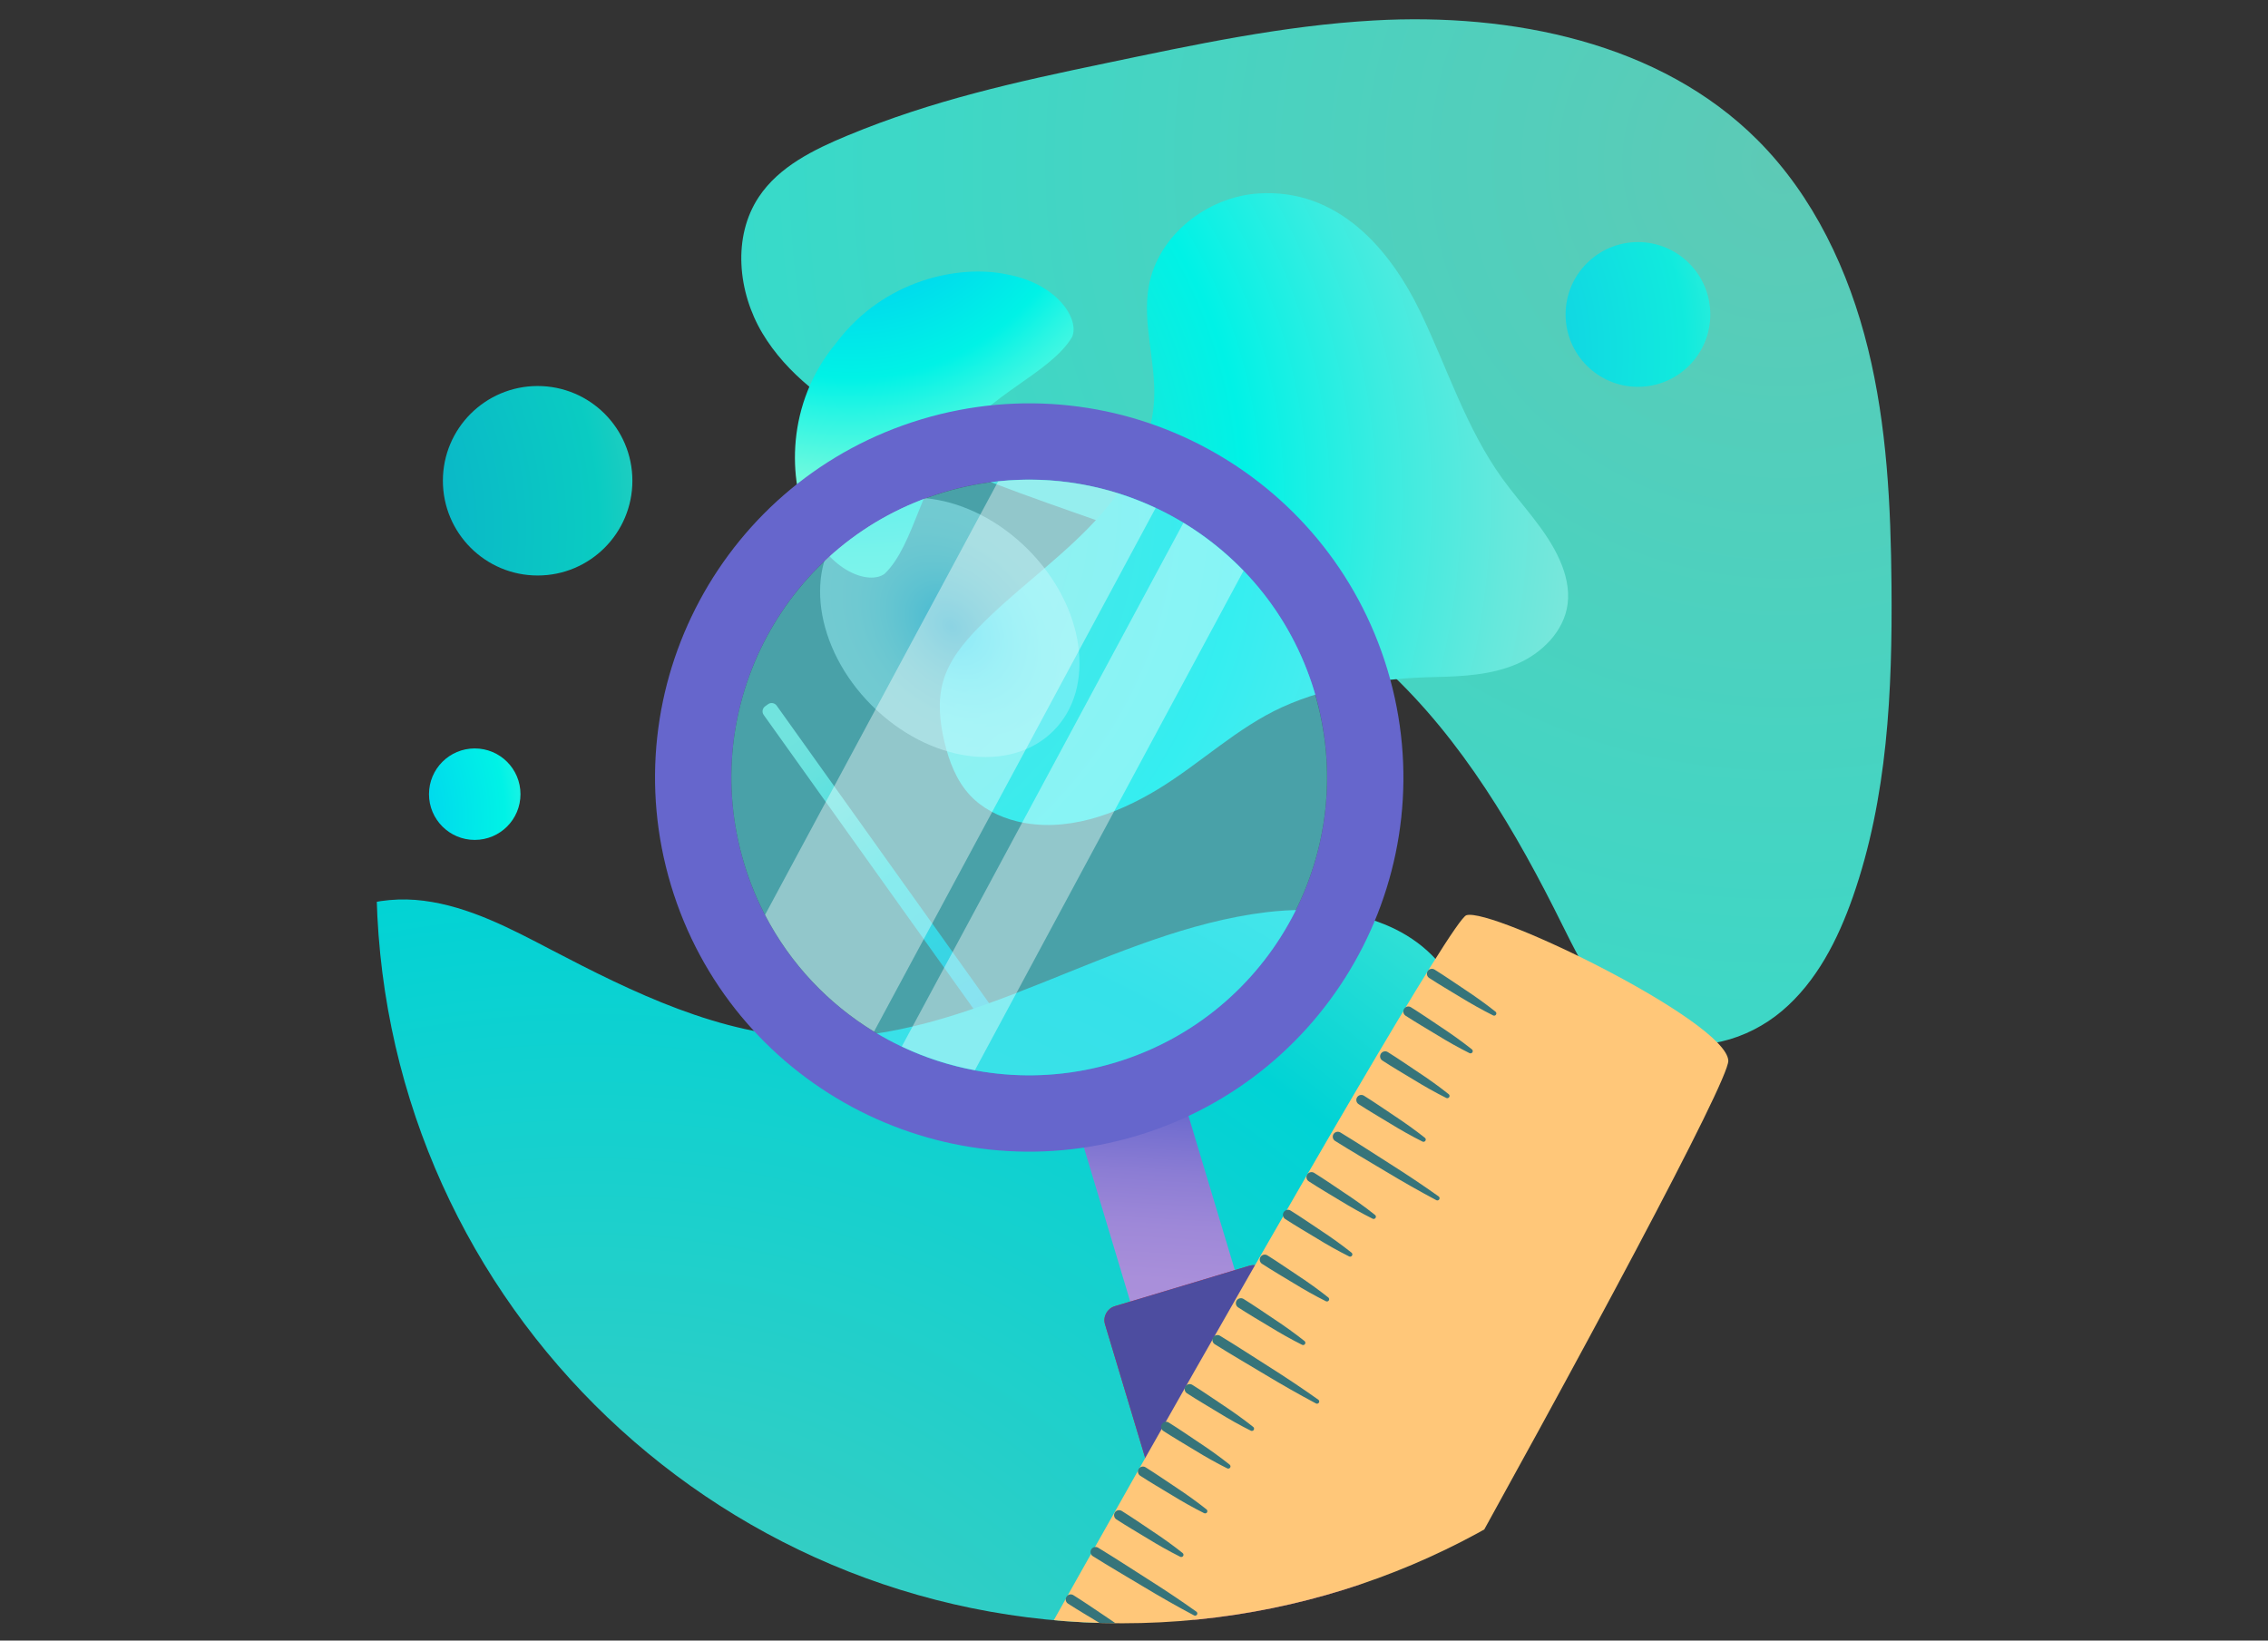 <?xml version="1.0" encoding="utf-8"?>
<!-- Generator: Adobe Illustrator 25.0.0, SVG Export Plug-In . SVG Version: 6.00 Build 0)  -->
<svg version="1.1" id="Capa_1" xmlns="http://www.w3.org/2000/svg" xmlns:xlink="http://www.w3.org/1999/xlink" x="0px" y="0px"
	 viewBox="0 0 470 340" style="enable-background:new 0 0 470 340;" xml:space="preserve">
<rect x="0" y="0" width="470" height="340" fill="#333333" stroke="none"/>
<style type="text/css">
	.st0{fill:url(#SVGID_1_);}
	.st1{opacity:0.8;clip-path:url(#SVGID_3_);fill:url(#SVGID_4_);}
	.st2{opacity:0.5;clip-path:url(#SVGID_3_);}
	.st3{opacity:0.5;}
	.st4{clip-path:url(#SVGID_3_);fill:url(#SVGID_7_);}
	.st5{clip-path:url(#SVGID_3_);fill:url(#SVGID_8_);}
	.st6{opacity:0.5;clip-path:url(#SVGID_3_);fill:url(#SVGID_9_);}
	.st7{clip-path:url(#SVGID_3_);}
	.st8{fill:url(#SVGID_10_);}
	.st9{clip-path:url(#SVGID_3_);fill:url(#SVGID_11_);}
	.st10{clip-path:url(#SVGID_13_);fill:url(#SVGID_14_);}
	.st11{fill:#6666CC;}
	.st12{opacity:0.6;}
	.st13{clip-path:url(#SVGID_16_);fill:#59EBF7;}
	.st14{opacity:0.4;}
	.st15{clip-path:url(#SVGID_18_);fill:#FFFFFF;}
	.st16{fill:#E83126;}
	.st17{fill:#4D4DA0;}
	.st18{fill:#FFC779;}
	.st19{fill:#36747A;}
	.st20{opacity:0.8;fill:url(#SVGID_19_);}
	.st21{opacity:0.8;fill:url(#SVGID_20_);}
	.st22{fill:url(#SVGID_21_);}
</style>
<g>
	
		<radialGradient id="SVGID_1_" cx="-1140.416" cy="523.932" r="955.178" gradientTransform="matrix(0.945 -0.327 -0.327 -0.945 1618.427 155.77)" gradientUnits="userSpaceOnUse">
		<stop  offset="0" style="stop-color:#5DCAB6"/>
		<stop  offset="0.459" style="stop-color:#10EBDE"/>
		<stop  offset="0.552" style="stop-color:#00F2E6"/>
		<stop  offset="0.635" style="stop-color:#2AF5E3"/>
		<stop  offset="0.759" style="stop-color:#63F9DF"/>
		<stop  offset="0.866" style="stop-color:#8DFCDC"/>
		<stop  offset="0.95" style="stop-color:#A7FEDA"/>
		<stop  offset="1" style="stop-color:#B0FFD9"/>
	</radialGradient>
	<path class="st0" d="M287.32,138.73c15.65,14.54,26.82,33.51,36.47,53.01c4.58,9.25,9.76,19.4,19.34,23.26
		c8.69,3.5,19.01,0.56,26.16-5.49c7.15-6.05,11.56-14.73,14.66-23.57c7.22-20.57,8.22-42.76,8.03-64.55
		c-0.14-16.5-0.93-33.13-4.88-49.16c-3.94-16.03-11.22-31.54-22.89-43.22C343.99,8.79,313.28,2.63,284.72,4.24
		c-18.83,1.06-37.31,5.04-55.73,8.89c-18.54,3.86-35.77,7.66-53.36,14.96c-6.98,2.9-14.18,6.42-18.37,12.71
		c-5.51,8.27-4.36,19.71,0.72,28.24c5.09,8.53,13.47,14.59,22.16,19.4c26.84,14.83,57.48,20.78,84.8,34.6
		C273.35,127.29,280.73,132.62,287.32,138.73z"/>
	<g>
		<defs>
			<path id="SVGID_2_" d="M387.01,181.91c0-85.33-69.17-154.51-154.51-154.51S78,96.58,78,181.91
				c0,85.33,69.17,154.51,154.51,154.51S387.01,267.25,387.01,181.91z"/>
		</defs>
		<clipPath id="SVGID_3_">
			<use xlink:href="#SVGID_2_"  style="overflow:visible;"/>
		</clipPath>
		
			<radialGradient id="SVGID_4_" cx="860.141" cy="217.665" r="79.993" gradientTransform="matrix(-1 0 0 1 1069.164 0)" gradientUnits="userSpaceOnUse">
			<stop  offset="0" style="stop-color:#00B1F9"/>
			<stop  offset="0.552" style="stop-color:#00F2E6"/>
			<stop  offset="0.635" style="stop-color:#2AF5E3"/>
			<stop  offset="0.759" style="stop-color:#63F9DF"/>
			<stop  offset="0.866" style="stop-color:#8DFCDC"/>
			<stop  offset="0.95" style="stop-color:#A7FEDA"/>
			<stop  offset="1" style="stop-color:#B0FFD9"/>
		</radialGradient>
		<path class="st1" d="M214.32,224.5l0.61-0.44c0.57-0.41,0.71-1.21,0.3-1.78l-54.28-76.04c-0.41-0.57-1.21-0.71-1.78-0.3
			l-0.61,0.44c-0.57,0.41-0.71,1.21-0.3,1.78l54.28,76.04C212.94,224.78,213.74,224.91,214.32,224.5z"/>
		<g class="st2">
			<defs>
				<path id="SVGID_5_" class="st3" d="M192.37,375.36c7.95,1.87,16.21,2.59,24.35,2.24c20.32-0.89,39.98-8.06,57.74-17.97
					c31.69-17.68,57.98-44.03,78.86-73.71c22.28-31.66,39.06-68.65,39.32-107.36c0.26-38.71-18.59-78.97-52.92-96.86
					c-15.41-8.03-33.28-11.27-50.53-9.16c-15.64,1.92-31.24,8.6-41.08,20.9c-12.71,15.88-13.84,37.76-15.35,58.04
					c-2.24,30-6.58,60.01-15.85,88.63c-10.91,33.69-28.93,65.21-55.7,88.76c-11.21,9.87-13.03,19.7-1.1,30.27
					C169.25,367.23,180.47,372.57,192.37,375.36z"/>
			</defs>
			<clipPath id="SVGID_6_">
				<use xlink:href="#SVGID_5_"  style="overflow:visible;"/>
			</clipPath>
		</g>
		
			<radialGradient id="SVGID_7_" cx="172.201" cy="777.855" r="441.314" gradientTransform="matrix(0.905 -0.425 -0.425 -0.905 296.572 1200.019)" gradientUnits="userSpaceOnUse">
			<stop  offset="0" style="stop-color:#5DCAB6"/>
			<stop  offset="0.459" style="stop-color:#10D1D0"/>
			<stop  offset="0.552" style="stop-color:#00D3D5"/>
			<stop  offset="0.635" style="stop-color:#2ADED6"/>
			<stop  offset="0.759" style="stop-color:#63ECD7"/>
			<stop  offset="0.866" style="stop-color:#8DF6D8"/>
			<stop  offset="0.95" style="stop-color:#A7FDD9"/>
			<stop  offset="1" style="stop-color:#B0FFD9"/>
		</radialGradient>
		<path class="st4" d="M277.94,189.16c7.07,1.08,13.73,3.76,18.76,8.76c9.93,9.88,10.57,26.35,5.08,39.23
			c-8.06,18.9-25.85,30.38-39.69,44.64c-15.61,16.08-16.04,43.43-35.85,55.63c-12.21,7.51-27.99,5.58-41.63,1.16
			c-22.52-7.29-42.65-20.45-61.73-34.46c-29.2-21.43-57.23-46.55-63.49-84.04c-1.36-8.17-1.51-17.2,3.2-24.02
			c5.37-7.78,15.88-10.6,25.25-9.38c9.37,1.21,17.94,5.74,26.31,10.12c17.12,8.95,35.14,17.77,54.45,18.26
			c32.67,0.82,61.48-22.12,93.93-26.02C267.58,188.44,272.86,188.39,277.94,189.16z"/>
		
			<radialGradient id="SVGID_8_" cx="665.469" cy="804.273" r="189.583" gradientTransform="matrix(-0.795 -0.606 -0.606 0.795 1169.589 -132.738)" gradientUnits="userSpaceOnUse">
			<stop  offset="0" style="stop-color:#5DCAB6"/>
			<stop  offset="0.459" style="stop-color:#10EBDE"/>
			<stop  offset="0.552" style="stop-color:#00F2E6"/>
			<stop  offset="0.558" style="stop-color:#02F2E6"/>
			<stop  offset="0.709" style="stop-color:#3BECE0"/>
			<stop  offset="0.838" style="stop-color:#65E8DC"/>
			<stop  offset="0.939" style="stop-color:#7FE6DA"/>
			<stop  offset="1" style="stop-color:#88E5D9"/>
		</radialGradient>
		<path class="st5" d="M294.45,64.87C288,51.4,277.12,38.99,260.73,40.1c-10.62,0.72-20.73,8.66-22.65,19.12
			c-1.43,7.78,1.49,15.73,1.09,23.62c-0.52,10.19-6.53,19.35-13.67,26.64c-7.14,7.29-15.56,13.25-22.69,20.54
			c-3.13,3.2-6.09,6.8-7.34,11.1c-1.19,4.09-0.74,8.5,0.25,12.65c0.96,4.02,2.48,8.03,5.3,11.05c2.56,2.74,6.05,4.49,9.69,5.39
			c9.99,2.46,20.52-1.33,29.31-6.68c8.71-5.3,16.42-12.78,25.74-17c9.83-4.45,21.03-5.99,31.72-6.22c5.7-0.13,11.54-0.43,16.79-2.67
			c5.25-2.23,9.85-6.8,10.59-12.45c0.4-3.09-0.36-6.24-1.62-9.09c-2.8-6.35-7.89-11.35-11.95-16.98
			C303.8,88.7,299.96,76.36,294.45,64.87z"/>
		
			<radialGradient id="SVGID_9_" cx="1253.569" cy="1190.73" r="40.42" gradientTransform="matrix(-0.531 -0.531 -0.4 0.4 1339.125 319.25)" gradientUnits="userSpaceOnUse">
			<stop  offset="0" style="stop-color:#009EFF"/>
			<stop  offset="0.018" style="stop-color:#0AA2FF"/>
			<stop  offset="0.134" style="stop-color:#42B7FF"/>
			<stop  offset="0.253" style="stop-color:#75CAFF"/>
			<stop  offset="0.373" style="stop-color:#9FDBFF"/>
			<stop  offset="0.493" style="stop-color:#C2E8FF"/>
			<stop  offset="0.616" style="stop-color:#DDF2FF"/>
			<stop  offset="0.739" style="stop-color:#F0F9FF"/>
			<stop  offset="0.866" style="stop-color:#FBFEFF"/>
			<stop  offset="1" style="stop-color:#FFFFFF"/>
		</radialGradient>
		<path class="st6" d="M218.29,151.48c8.94-8.93,6.57-25.79-5.29-37.64c-11.86-11.85-28.71-14.22-37.64-5.29
			c-8.93,8.93-6.57,25.79,5.29,37.64C192.5,158.04,209.35,160.41,218.29,151.48z"/>
		<g class="st7">
			
				<radialGradient id="SVGID_10_" cx="509.459" cy="-811.771" r="90.96" gradientTransform="matrix(-0.621 0.784 0.784 0.621 1129.27 132.845)" gradientUnits="userSpaceOnUse">
				<stop  offset="0" style="stop-color:#00B1F9"/>
				<stop  offset="0.552" style="stop-color:#00F2E6"/>
				<stop  offset="0.635" style="stop-color:#2AF5E3"/>
				<stop  offset="0.759" style="stop-color:#63F9DF"/>
				<stop  offset="0.866" style="stop-color:#8DFCDC"/>
				<stop  offset="0.95" style="stop-color:#A7FEDA"/>
				<stop  offset="1" style="stop-color:#B0FFD9"/>
			</radialGradient>
			<path class="st8" d="M222.2,69.78c1.5-3.66-3.05-10.93-13.42-12.89c-9.9-2.14-25.61,1.02-35.47,14.16
				c-10.53,12.61-10,28.63-5.65,37.78c4.29,9.64,12.41,12.41,15.63,10.11c6.38-6.04,7.81-20.48,15.49-27.72
				C204.05,82.08,217.78,77.38,222.2,69.78z"/>
		</g>
		
			<radialGradient id="SVGID_11_" cx="838.476" cy="311.828" r="38.058" gradientTransform="matrix(-1 0 0 1 1069.164 0)" gradientUnits="userSpaceOnUse">
			<stop  offset="0" style="stop-color:#00B1F9"/>
			<stop  offset="0.552" style="stop-color:#00F2E6"/>
			<stop  offset="0.635" style="stop-color:#2AF5E3"/>
			<stop  offset="0.759" style="stop-color:#63F9DF"/>
			<stop  offset="0.866" style="stop-color:#8DFCDC"/>
			<stop  offset="0.95" style="stop-color:#A7FEDA"/>
			<stop  offset="1" style="stop-color:#B0FFD9"/>
		</radialGradient>
		<path class="st9" d="M253.31,309.42c0-2.6-2.11-4.71-4.71-4.71c-2.6,0-4.71,2.11-4.71,4.71s2.11,4.71,4.71,4.71
			C251.2,314.13,253.31,312.02,253.31,309.42z"/>
		<g class="st7">
			<g>
				<defs>
					
						<rect id="SVGID_12_" x="237.04" y="230.83" transform="matrix(0.958 -0.288 0.288 0.958 -69.455 83.245)" width="22.63" height="93.97"/>
				</defs>
				<clipPath id="SVGID_13_">
					<use xlink:href="#SVGID_12_"  style="overflow:visible;"/>
				</clipPath>
				
					<linearGradient id="SVGID_14_" gradientUnits="userSpaceOnUse" x1="-282.658" y1="928.994" x2="-281.581" y2="928.994" gradientTransform="matrix(4.849 -89.05 -89.05 -4.849 84343.578 -20340.572)">
					<stop  offset="0" style="stop-color:#AC91DB"/>
					<stop  offset="0.485" style="stop-color:#AC91DB"/>
					<stop  offset="0.62" style="stop-color:#A98FDA"/>
					<stop  offset="0.738" style="stop-color:#9E88D8"/>
					<stop  offset="0.849" style="stop-color:#8C7DD4"/>
					<stop  offset="0.955" style="stop-color:#736ECF"/>
					<stop  offset="1" style="stop-color:#6666CC"/>
				</linearGradient>
				<polygon class="st10" points="218.76,325.78 224.14,226.92 277.95,229.85 272.57,328.71 				"/>
			</g>
			<path class="st11" d="M287.53,138.82c-12.33-41-55.56-64.25-96.56-51.93c-41,12.32-64.25,55.56-51.93,96.56
				c12.32,41,55.56,64.25,96.56,51.93C276.6,223.05,299.86,179.82,287.53,138.82 M231.05,220.23c-32.64,9.81-67.05-8.69-76.86-41.33
				c-9.81-32.64,8.69-67.06,41.34-76.87c32.64-9.81,67.05,8.7,76.86,41.34C282.19,176.01,263.69,210.42,231.05,220.23"/>
			<g class="st12">
				<g>
					<defs>
						<rect id="SVGID_15_" x="151.56" y="99.4" width="123.46" height="123.45"/>
					</defs>
					<clipPath id="SVGID_16_">
						<use xlink:href="#SVGID_15_"  style="overflow:visible;"/>
					</clipPath>
					<path class="st13" d="M272.38,143.37c9.81,32.64-8.69,67.06-41.33,76.86c-32.64,9.81-67.05-8.69-76.86-41.33
						c-9.81-32.64,8.69-67.05,41.34-76.86C228.16,92.22,262.58,110.73,272.38,143.37"/>
				</g>
			</g>
			<g class="st14">
				<g>
					<defs>
						<rect id="SVGID_17_" x="158.54" y="99.42" width="99.16" height="122.38"/>
					</defs>
					<clipPath id="SVGID_18_">
						<use xlink:href="#SVGID_17_"  style="overflow:visible;"/>
					</clipPath>
					<path class="st15" d="M181.13,213.79l58.36-108.52c-9.98-4.69-21.23-6.71-32.64-5.51l-48.31,89.84
						C163.82,199.78,171.72,208.05,181.13,213.79"/>
					<path class="st15" d="M257.7,118.29c-3.72-3.85-7.91-7.2-12.45-9.95L186.87,216.9c4.8,2.27,9.89,3.92,15.16,4.9L257.7,118.29z"
						/>
				</g>
			</g>
			<path class="st16" d="M283.42,343.88l-27.88,8.38c-1.6,0.48-3.28-0.43-3.76-2.02L229,274.47c-0.48-1.59,0.43-3.28,2.02-3.76
				l27.88-8.38c1.6-0.48,3.28,0.43,3.76,2.02l22.77,75.76C285.92,341.71,285.01,343.4,283.42,343.88"/>
			<path class="st17" d="M283.42,343.88l-27.88,8.38c-1.6,0.48-3.28-0.43-3.76-2.02L229,274.47c-0.48-1.59,0.43-3.28,2.02-3.76
				l27.88-8.38c1.6-0.48,3.28,0.43,3.76,2.02l22.77,75.76C285.92,341.71,285.01,343.4,283.42,343.88"/>
			<path class="st18" d="M171.12,421.86c1.68,2.94,51.95,34.81,55.92,32.54c7.72-4.43,131.49-226.43,131.12-234.58
				c-0.37-8.14-48.93-31.81-54.28-30.14C298.53,191.36,170.36,420.54,171.12,421.86"/>
			<path class="st19" d="M194.27,379.9c2.17,1.35,4.27,2.81,6.4,4.23c2.14,1.41,4.22,2.9,6.24,4.5c0.2,0.16,0.24,0.45,0.07,0.65
				c-0.14,0.18-0.38,0.23-0.57,0.13c-2.3-1.15-4.53-2.41-6.71-3.75c-2.19-1.33-4.4-2.62-6.54-4.01c-0.48-0.31-0.61-0.96-0.3-1.44
				C193.16,379.74,193.79,379.6,194.27,379.9"/>
			<path class="st19" d="M199.15,372.09c2.17,1.35,4.28,2.81,6.41,4.23c2.13,1.41,4.22,2.9,6.23,4.5c0.2,0.16,0.23,0.45,0.08,0.65
				c-0.14,0.17-0.38,0.22-0.57,0.12c-2.3-1.15-4.53-2.41-6.71-3.74c-2.19-1.33-4.4-2.62-6.54-4.02c-0.48-0.31-0.62-0.95-0.3-1.43
				C198.05,371.93,198.68,371.8,199.15,372.09"/>
			<path class="st19" d="M202.92,364.34c3.46,2.1,6.85,4.32,10.27,6.49c3.42,2.16,6.79,4.41,10.1,6.76
				c0.21,0.15,0.26,0.44,0.11,0.64c-0.14,0.19-0.39,0.24-0.59,0.14c-3.58-1.9-7.1-3.91-10.57-6c-3.47-2.08-6.97-4.12-10.4-6.27
				c-0.49-0.3-0.63-0.94-0.33-1.43C201.81,364.2,202.44,364.05,202.92,364.34"/>
			<path class="st19" d="M207.8,356.72c2.17,1.35,4.27,2.81,6.4,4.23c2.14,1.41,4.22,2.9,6.23,4.5c0.2,0.16,0.23,0.45,0.07,0.65
				c-0.14,0.17-0.38,0.22-0.57,0.12c-2.3-1.15-4.53-2.41-6.71-3.75c-2.19-1.33-4.4-2.62-6.54-4.01c-0.48-0.32-0.61-0.95-0.3-1.44
				C206.69,356.56,207.32,356.42,207.8,356.72"/>
			<path class="st19" d="M212.74,347.68c2.17,1.35,4.27,2.81,6.4,4.23c2.14,1.41,4.22,2.9,6.23,4.5c0.2,0.16,0.23,0.45,0.07,0.65
				c-0.14,0.18-0.38,0.22-0.57,0.13c-2.3-1.15-4.54-2.41-6.71-3.75c-2.19-1.33-4.4-2.62-6.54-4.01c-0.48-0.31-0.61-0.96-0.3-1.44
				C211.63,347.52,212.27,347.38,212.74,347.68"/>
			<path class="st19" d="M217.54,338.39c2.17,1.35,4.28,2.81,6.4,4.23c2.13,1.41,4.22,2.9,6.23,4.5c0.2,0.16,0.23,0.45,0.07,0.65
				c-0.14,0.18-0.38,0.22-0.57,0.13c-2.3-1.15-4.53-2.41-6.71-3.75c-2.18-1.33-4.4-2.62-6.54-4.01c-0.48-0.31-0.61-0.95-0.3-1.43
				C216.44,338.23,217.07,338.1,217.54,338.39"/>
			<path class="st19" d="M222.43,330.59c2.17,1.35,4.28,2.81,6.4,4.23c2.13,1.41,4.22,2.9,6.23,4.5c0.2,0.16,0.23,0.45,0.08,0.65
				c-0.14,0.18-0.38,0.23-0.57,0.13c-2.3-1.15-4.53-2.41-6.71-3.75c-2.19-1.33-4.4-2.62-6.54-4.01c-0.48-0.31-0.62-0.96-0.3-1.43
				C221.32,330.43,221.95,330.29,222.43,330.59"/>
			<path class="st19" d="M227.57,320.76c3.46,2.1,6.85,4.32,10.26,6.49c3.42,2.16,6.8,4.41,10.1,6.76c0.21,0.15,0.26,0.44,0.11,0.64
				c-0.13,0.19-0.39,0.25-0.59,0.14c-3.59-1.9-7.1-3.91-10.57-6c-3.47-2.08-6.97-4.12-10.4-6.27c-0.49-0.3-0.63-0.94-0.33-1.43
				C226.46,320.61,227.09,320.47,227.57,320.76"/>
			<path class="st19" d="M232.45,313.13c2.17,1.35,4.28,2.81,6.4,4.23c2.14,1.41,4.22,2.9,6.23,4.5c0.2,0.16,0.24,0.45,0.08,0.65
				c-0.14,0.17-0.38,0.22-0.57,0.13c-2.3-1.15-4.53-2.41-6.71-3.75c-2.19-1.33-4.4-2.62-6.54-4.01c-0.48-0.32-0.61-0.96-0.3-1.44
				C231.34,312.98,231.97,312.84,232.45,313.13"/>
			<path class="st19" d="M237.39,304.09c2.17,1.35,4.27,2.81,6.41,4.23c2.13,1.41,4.22,2.9,6.23,4.5c0.2,0.16,0.23,0.45,0.08,0.65
				c-0.14,0.17-0.38,0.22-0.57,0.13c-2.3-1.15-4.53-2.41-6.71-3.75c-2.19-1.33-4.4-2.61-6.54-4.01c-0.48-0.32-0.62-0.95-0.3-1.44
				C236.29,303.94,236.92,303.8,237.39,304.09"/>
			<path class="st19" d="M242.19,294.81c2.17,1.35,4.27,2.81,6.4,4.23c2.14,1.41,4.22,2.9,6.23,4.5c0.2,0.16,0.24,0.45,0.08,0.65
				c-0.14,0.17-0.38,0.22-0.57,0.13c-2.3-1.15-4.53-2.41-6.71-3.75c-2.19-1.33-4.4-2.62-6.54-4.01c-0.48-0.32-0.61-0.95-0.3-1.43
				C241.09,294.65,241.71,294.51,242.19,294.81"/>
			<path class="st19" d="M247.08,287c2.17,1.35,4.27,2.81,6.4,4.23c2.13,1.41,4.22,2.9,6.23,4.5c0.2,0.16,0.23,0.45,0.08,0.65
				c-0.14,0.17-0.38,0.22-0.57,0.13c-2.3-1.15-4.53-2.41-6.71-3.75c-2.18-1.33-4.4-2.62-6.54-4.01c-0.48-0.31-0.61-0.95-0.3-1.44
				C245.97,286.84,246.6,286.71,247.08,287"/>
			<path class="st19" d="M252.82,276.83c3.46,2.1,6.85,4.32,10.27,6.49c3.42,2.16,6.79,4.41,10.1,6.76
				c0.21,0.15,0.26,0.44,0.11,0.64c-0.13,0.19-0.39,0.25-0.59,0.14c-3.58-1.9-7.1-3.91-10.57-6c-3.47-2.08-6.97-4.12-10.4-6.27
				c-0.49-0.31-0.63-0.94-0.33-1.43C251.71,276.69,252.34,276.54,252.82,276.83"/>
			<path class="st19" d="M257.7,269.2c2.17,1.35,4.28,2.81,6.41,4.23c2.13,1.41,4.22,2.9,6.23,4.5c0.2,0.16,0.23,0.45,0.07,0.65
				c-0.14,0.18-0.38,0.22-0.57,0.13c-2.3-1.15-4.53-2.41-6.71-3.75c-2.19-1.32-4.4-2.61-6.55-4.01c-0.48-0.31-0.61-0.96-0.3-1.44
				C256.59,269.05,257.22,268.91,257.7,269.2"/>
			<path class="st19" d="M262.64,260.17c2.17,1.35,4.27,2.82,6.4,4.23c2.14,1.41,4.22,2.9,6.23,4.5c0.2,0.16,0.23,0.45,0.08,0.65
				c-0.14,0.18-0.38,0.22-0.57,0.13c-2.3-1.15-4.53-2.41-6.71-3.75c-2.19-1.33-4.4-2.62-6.54-4.01c-0.48-0.31-0.61-0.96-0.3-1.44
				C261.53,260.01,262.16,259.87,262.64,260.17"/>
			<path class="st19" d="M267.44,250.88c2.17,1.35,4.27,2.81,6.41,4.23c2.14,1.41,4.22,2.9,6.23,4.5c0.2,0.16,0.23,0.45,0.07,0.65
				c-0.14,0.18-0.38,0.23-0.57,0.13c-2.3-1.15-4.54-2.41-6.71-3.75c-2.19-1.33-4.4-2.61-6.54-4.01c-0.48-0.31-0.61-0.95-0.3-1.43
				C266.34,250.72,266.97,250.59,267.44,250.88"/>
			<path class="st19" d="M272.33,243.07c2.17,1.35,4.27,2.81,6.4,4.23c2.14,1.41,4.22,2.9,6.23,4.5c0.2,0.16,0.23,0.45,0.07,0.65
				c-0.14,0.17-0.38,0.22-0.57,0.13c-2.3-1.15-4.53-2.41-6.71-3.74c-2.19-1.33-4.4-2.62-6.54-4.02c-0.48-0.31-0.61-0.95-0.3-1.43
				C271.22,242.92,271.85,242.78,272.33,243.07"/>
			<path class="st19" d="M277.77,234.7c3.46,2.1,6.85,4.32,10.26,6.49c3.42,2.16,6.79,4.41,10.1,6.76c0.21,0.15,0.26,0.44,0.11,0.64
				c-0.14,0.19-0.39,0.25-0.59,0.14c-3.58-1.9-7.1-3.91-10.57-6c-3.47-2.08-6.97-4.12-10.4-6.27c-0.49-0.31-0.63-0.95-0.33-1.43
				C276.66,234.56,277.29,234.41,277.77,234.7"/>
			<path class="st19" d="M282.65,227.08c2.17,1.35,4.27,2.81,6.4,4.23c2.13,1.41,4.22,2.9,6.24,4.5c0.2,0.16,0.23,0.45,0.07,0.65
				c-0.14,0.18-0.38,0.22-0.57,0.13c-2.3-1.15-4.53-2.41-6.71-3.75c-2.19-1.33-4.4-2.62-6.54-4.01c-0.48-0.31-0.61-0.95-0.3-1.43
				C281.54,226.92,282.17,226.78,282.65,227.08"/>
			<path class="st19" d="M287.59,218.04c2.17,1.35,4.27,2.81,6.4,4.23c2.14,1.41,4.22,2.9,6.23,4.5c0.2,0.16,0.23,0.45,0.07,0.65
				c-0.14,0.17-0.38,0.22-0.57,0.13c-2.3-1.15-4.53-2.41-6.71-3.75c-2.19-1.33-4.4-2.61-6.54-4.01c-0.48-0.31-0.61-0.95-0.3-1.43
				C286.49,217.88,287.12,217.74,287.59,218.04"/>
			<path class="st19" d="M292.39,208.75c2.17,1.35,4.27,2.81,6.41,4.23c2.13,1.41,4.21,2.9,6.23,4.5c0.2,0.16,0.23,0.45,0.07,0.65
				c-0.14,0.18-0.38,0.22-0.57,0.13c-2.3-1.15-4.53-2.41-6.71-3.75c-2.18-1.33-4.4-2.62-6.54-4.01c-0.48-0.31-0.61-0.96-0.3-1.44
				C291.29,208.59,291.92,208.45,292.39,208.75"/>
			<path class="st19" d="M297.28,200.94c2.17,1.35,4.28,2.81,6.41,4.23c2.13,1.41,4.22,2.9,6.23,4.5c0.2,0.16,0.23,0.45,0.07,0.65
				c-0.14,0.18-0.38,0.22-0.57,0.12c-2.3-1.15-4.53-2.41-6.71-3.74c-2.19-1.33-4.4-2.62-6.54-4.02c-0.48-0.31-0.61-0.96-0.3-1.44
				C296.17,200.78,296.81,200.65,297.28,200.94"/>
		</g>
	</g>
	
		<radialGradient id="SVGID_19_" cx="786.717" cy="72.846" r="121.115" gradientTransform="matrix(-1 0 0 1 1069.164 0)" gradientUnits="userSpaceOnUse">
		<stop  offset="0" style="stop-color:#00B1F9"/>
		<stop  offset="0.552" style="stop-color:#00F2E6"/>
		<stop  offset="0.635" style="stop-color:#2AF5E3"/>
		<stop  offset="0.759" style="stop-color:#63F9DF"/>
		<stop  offset="0.866" style="stop-color:#8DFCDC"/>
		<stop  offset="0.95" style="stop-color:#A7FEDA"/>
		<stop  offset="1" style="stop-color:#B0FFD9"/>
	</radialGradient>
	<path class="st20" d="M354.43,65.17c0-8.28-6.72-15-14.99-15c-8.28,0-15,6.71-15,15s6.71,15,15,15
		C347.71,80.17,354.43,73.45,354.43,65.17z"/>
</g>
<radialGradient id="SVGID_20_" cx="1032.362" cy="109.684" r="158.585" gradientTransform="matrix(-1 0 0 1 1069.164 0)" gradientUnits="userSpaceOnUse">
	<stop  offset="0" style="stop-color:#00B1F9"/>
	<stop  offset="0.552" style="stop-color:#00F2E6"/>
	<stop  offset="0.635" style="stop-color:#2AF5E3"/>
	<stop  offset="0.759" style="stop-color:#63F9DF"/>
	<stop  offset="0.866" style="stop-color:#8DFCDC"/>
	<stop  offset="0.95" style="stop-color:#A7FEDA"/>
	<stop  offset="1" style="stop-color:#B0FFD9"/>
</radialGradient>
<path class="st21" d="M131.05,99.63c0-10.84-8.79-19.63-19.63-19.63c-10.84,0-19.64,8.79-19.64,19.63s8.79,19.64,19.64,19.64
	C122.26,119.27,131.05,110.48,131.05,99.63z"/>
<radialGradient id="SVGID_21_" cx="1006.799" cy="169.443" r="76.556" gradientTransform="matrix(-1 0 0 1 1069.164 0)" gradientUnits="userSpaceOnUse">
	<stop  offset="0" style="stop-color:#00B1F9"/>
	<stop  offset="0.552" style="stop-color:#00F2E6"/>
	<stop  offset="0.635" style="stop-color:#2AF5E3"/>
	<stop  offset="0.759" style="stop-color:#63F9DF"/>
	<stop  offset="0.866" style="stop-color:#8DFCDC"/>
	<stop  offset="0.95" style="stop-color:#A7FEDA"/>
	<stop  offset="1" style="stop-color:#B0FFD9"/>
</radialGradient>
<path class="st22" d="M107.86,164.59c0-5.24-4.24-9.48-9.48-9.48c-5.23,0-9.48,4.24-9.48,9.48c0,5.23,4.25,9.48,9.48,9.48
	C103.62,174.07,107.86,169.83,107.86,164.59z"/>
</svg>
